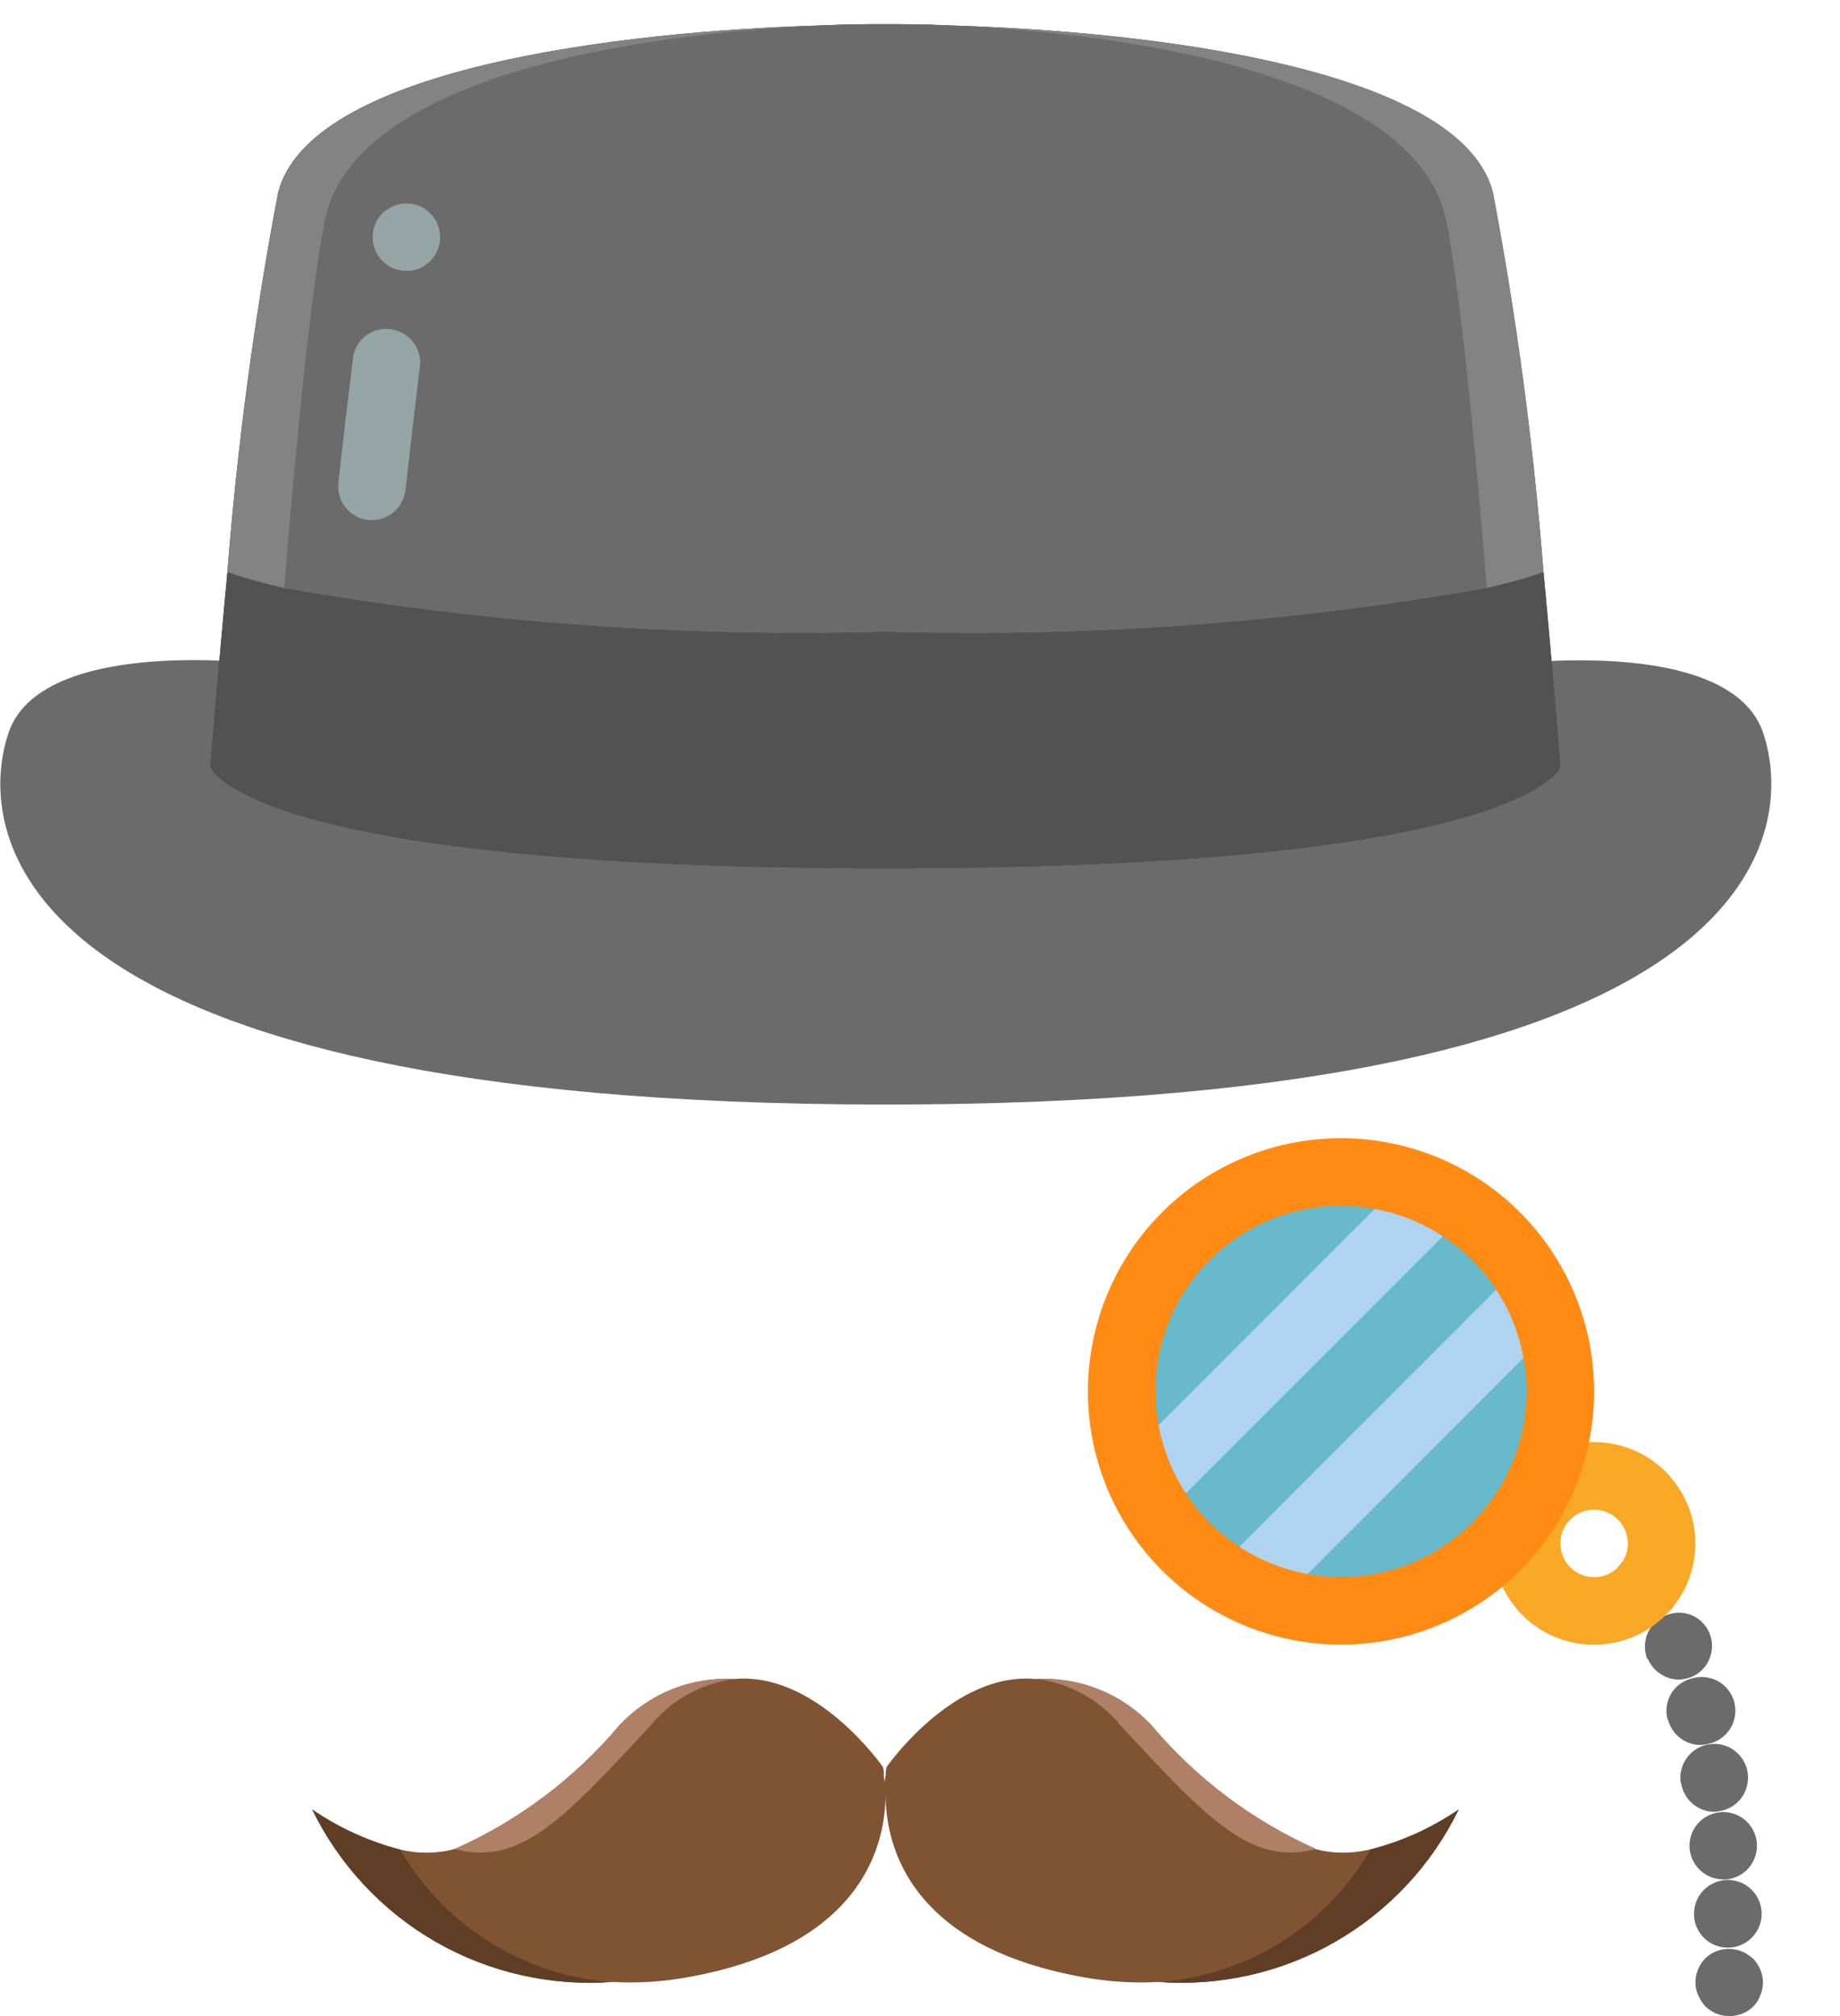<svg width="21" height="23" viewBox="0 0 21 23" fill="none" xmlns="http://www.w3.org/2000/svg">
<path d="M16.65 20.643C16.342 21.275 15.852 21.801 15.242 22.152C14.633 22.502 13.932 22.662 13.23 22.611H13.218C12.926 22.627 12.632 22.607 12.344 22.553C10.603 22.237 10.195 21.305 10.122 20.704C10.112 20.626 10.107 20.547 10.107 20.469C10.107 20.547 10.102 20.626 10.092 20.704C10.019 21.304 9.611 22.237 7.87 22.553C7.582 22.607 7.289 22.627 6.996 22.611H6.984C6.283 22.662 5.582 22.502 4.972 22.152C4.363 21.801 3.872 21.275 3.564 20.643C3.87 20.853 4.21 21.008 4.569 21.101C4.775 21.15 4.989 21.148 5.193 21.093C5.917 20.771 6.559 20.289 7.069 19.683C7.236 19.505 7.439 19.365 7.665 19.273C7.891 19.182 8.135 19.142 8.378 19.155C9.322 19.066 10.078 20.16 10.078 20.16C10.082 20.175 10.084 20.19 10.086 20.206C10.088 20.221 10.088 20.237 10.086 20.252C10.086 20.275 10.094 20.302 10.098 20.333C10.102 20.364 10.098 20.414 10.098 20.464C10.098 20.414 10.098 20.372 10.098 20.333C10.098 20.294 10.106 20.275 10.11 20.248C10.108 20.234 10.108 20.22 10.11 20.206C10.112 20.19 10.115 20.175 10.118 20.16C10.118 20.16 10.877 19.066 11.818 19.155C12.062 19.142 12.305 19.182 12.531 19.273C12.758 19.365 12.961 19.505 13.127 19.683C13.638 20.289 14.279 20.771 15.003 21.093C15.207 21.148 15.422 21.15 15.627 21.101C15.993 21.01 16.339 20.855 16.65 20.643Z" fill="#805333"/>
<path d="M19.735 23C19.684 23 19.634 22.991 19.587 22.971C19.541 22.952 19.498 22.924 19.462 22.888C19.428 22.85 19.401 22.807 19.381 22.761C19.36 22.715 19.349 22.665 19.35 22.615C19.351 22.513 19.391 22.415 19.462 22.342C19.507 22.298 19.563 22.266 19.623 22.249C19.684 22.231 19.748 22.229 19.809 22.242C19.835 22.245 19.86 22.253 19.883 22.265C19.907 22.273 19.929 22.285 19.948 22.3C19.97 22.313 19.991 22.329 20.01 22.346C20.08 22.42 20.12 22.517 20.121 22.619C20.12 22.669 20.11 22.719 20.09 22.765C20.073 22.813 20.045 22.856 20.009 22.892C19.973 22.928 19.93 22.956 19.882 22.973C19.835 22.991 19.785 23.001 19.735 23Z" fill="#6B6B6B"/>
<path d="M19.334 21.849C19.331 21.773 19.351 21.697 19.39 21.632C19.43 21.567 19.489 21.515 19.558 21.483C19.627 21.451 19.705 21.44 19.78 21.452C19.856 21.464 19.926 21.498 19.982 21.55C20.038 21.602 20.077 21.669 20.095 21.743C20.113 21.818 20.108 21.896 20.082 21.967C20.055 22.039 20.008 22.101 19.946 22.146C19.884 22.191 19.81 22.216 19.734 22.219H19.719C19.619 22.22 19.523 22.181 19.451 22.112C19.38 22.043 19.337 21.948 19.334 21.849ZM19.284 21.094C19.277 21.018 19.292 20.942 19.328 20.875C19.365 20.808 19.42 20.753 19.487 20.718C19.554 20.682 19.631 20.667 19.706 20.675C19.782 20.682 19.854 20.712 19.913 20.761C19.971 20.809 20.014 20.874 20.036 20.947C20.058 21.02 20.058 21.098 20.035 21.171C20.013 21.243 19.97 21.308 19.911 21.356C19.852 21.404 19.78 21.434 19.704 21.441H19.665C19.57 21.44 19.478 21.405 19.408 21.34C19.338 21.276 19.294 21.189 19.284 21.094ZM19.184 20.346C19.171 20.27 19.181 20.193 19.212 20.123C19.244 20.053 19.295 19.994 19.36 19.954C19.424 19.913 19.5 19.893 19.576 19.895C19.653 19.897 19.727 19.922 19.789 19.967C19.851 20.011 19.899 20.073 19.926 20.145C19.953 20.216 19.958 20.294 19.94 20.369C19.923 20.443 19.884 20.511 19.828 20.563C19.772 20.615 19.702 20.65 19.626 20.662C19.606 20.666 19.585 20.669 19.564 20.67C19.473 20.669 19.386 20.636 19.317 20.577C19.248 20.517 19.202 20.436 19.187 20.347L19.184 20.346ZM19.033 19.619C19.019 19.57 19.016 19.519 19.022 19.469C19.029 19.418 19.045 19.37 19.071 19.326C19.096 19.282 19.13 19.244 19.171 19.213C19.212 19.183 19.258 19.161 19.307 19.149C19.357 19.134 19.409 19.128 19.46 19.134C19.512 19.139 19.562 19.154 19.607 19.179C19.652 19.204 19.692 19.238 19.724 19.279C19.756 19.32 19.779 19.366 19.793 19.416C19.806 19.466 19.81 19.519 19.802 19.57C19.795 19.621 19.778 19.671 19.751 19.715C19.724 19.759 19.689 19.798 19.647 19.828C19.605 19.859 19.558 19.88 19.507 19.892C19.474 19.901 19.441 19.906 19.407 19.907C19.322 19.907 19.24 19.878 19.173 19.826C19.106 19.774 19.058 19.701 19.037 19.619H19.033ZM18.802 18.93C18.763 18.836 18.764 18.731 18.803 18.637C18.842 18.543 18.916 18.469 19.01 18.43C19.056 18.41 19.105 18.399 19.156 18.398C19.206 18.397 19.255 18.407 19.302 18.425C19.349 18.444 19.391 18.471 19.427 18.507C19.462 18.542 19.491 18.584 19.51 18.63C19.549 18.723 19.549 18.827 19.512 18.921C19.475 19.014 19.402 19.089 19.31 19.13C19.262 19.149 19.212 19.16 19.16 19.161C19.084 19.161 19.01 19.138 18.947 19.095C18.884 19.053 18.835 18.992 18.806 18.922L18.802 18.93Z" fill="#6B6B6B"/>
<path d="M18.784 18.486C18.733 18.486 18.683 18.477 18.636 18.457C18.589 18.438 18.546 18.41 18.51 18.374C18.475 18.337 18.447 18.294 18.426 18.247C18.409 18.2 18.4 18.151 18.399 18.101C18.399 18.044 18.411 17.987 18.435 17.935C18.459 17.884 18.495 17.838 18.539 17.801C18.582 17.765 18.634 17.739 18.689 17.725C18.745 17.711 18.803 17.709 18.859 17.72C18.915 17.731 18.968 17.755 19.014 17.789C19.059 17.823 19.097 17.866 19.124 17.917C19.151 17.967 19.166 18.023 19.169 18.08C19.171 18.137 19.161 18.194 19.139 18.247C19.122 18.295 19.094 18.338 19.058 18.374C19.022 18.41 18.979 18.438 18.931 18.455C18.885 18.475 18.835 18.485 18.784 18.486Z" fill="#6B6B6B"/>
<path d="M17.808 15.874C17.808 16.368 17.662 16.852 17.387 17.263C17.112 17.674 16.722 17.994 16.265 18.183C15.808 18.373 15.305 18.422 14.82 18.326C14.335 18.229 13.89 17.991 13.54 17.642C13.191 17.292 12.953 16.846 12.856 16.361C12.76 15.877 12.809 15.374 12.998 14.917C13.188 14.46 13.508 14.07 13.919 13.795C14.33 13.52 14.814 13.374 15.308 13.374C15.971 13.374 16.607 13.637 17.076 14.106C17.545 14.575 17.808 15.211 17.808 15.874Z" fill="#67B9CC"/>
<path d="M17.709 7.54C18.533 7.505 19.862 7.578 20.124 8.364C20.509 9.519 20.124 12.601 10.11 12.601C0.096 12.601 -0.29 9.52 0.096 8.364C0.358 7.582 1.683 7.505 2.507 7.536L17.709 7.54Z" fill="#6B6B6B"/>
<path d="M17.616 6.527C17.528 6.559 17.402 6.599 17.237 6.642C17.402 6.598 17.528 6.558 17.616 6.527C17.502 5.076 17.309 3.632 17.038 2.202C16.688 0.796 13.206 0.353 10.768 0.288C10.537 0.276 10.313 0.276 10.105 0.276C9.897 0.276 9.674 0.276 9.443 0.288C7.005 0.353 3.523 0.796 3.173 2.202C2.902 3.632 2.709 5.076 2.595 6.527C2.655 6.549 2.735 6.575 2.833 6.604C2.733 6.576 2.655 6.55 2.595 6.527C2.479 7.759 2.402 8.749 2.402 8.749C2.402 8.749 2.475 8.972 3.18 9.223C4.08 9.543 5.999 9.905 10.105 9.905C14.211 9.905 16.133 9.543 17.03 9.223C17.73 8.973 17.808 8.749 17.808 8.749C17.808 8.749 17.731 7.759 17.616 6.527ZM17.171 6.66L17.094 6.679L17.171 6.66ZM2.931 6.631L2.852 6.609L2.931 6.631ZM3.095 6.673L3.045 6.661L3.095 6.673ZM3.257 6.712L3.411 6.745L3.273 6.716L3.257 6.712ZM7.413 7.15C6.078 7.117 4.747 6.983 3.432 6.75C4.747 6.982 6.078 7.116 7.413 7.15ZM9.326 7.202L10.026 7.209C9.786 7.209 9.553 7.207 9.326 7.203V7.202ZM7.469 7.152L7.938 7.169C7.778 7.169 7.62 7.159 7.469 7.153V7.152ZM8.047 7.173L8.447 7.184L8.047 7.174V7.173ZM8.669 7.19L9.008 7.196L8.669 7.19ZM16.892 6.724L16.943 6.713H16.93L16.892 6.724Z" fill="#2C3E50"/>
<path d="M17.809 8.749C17.809 8.749 17.736 8.972 17.031 9.223C16.131 9.543 14.212 9.905 10.106 9.905C6 9.905 4.079 9.543 3.181 9.223C2.481 8.973 2.403 8.749 2.403 8.749C2.403 8.749 2.48 7.759 2.596 6.527C2.819 6.605 3.047 6.668 3.278 6.716C5.507 7.101 7.769 7.266 10.03 7.209H10.184C12.445 7.266 14.706 7.101 16.935 6.716C17.166 6.668 17.394 6.605 17.617 6.527C17.732 7.759 17.809 8.749 17.809 8.749Z" fill="#525252"/>
<path d="M17.616 6.527C17.404 6.6 17.188 6.661 16.969 6.708C14.73 7.102 12.456 7.269 10.183 7.208H10.029C7.756 7.267 5.483 7.1 3.243 6.708C3.024 6.661 2.808 6.601 2.596 6.527C2.71 5.076 2.903 3.632 3.174 2.202C3.523 0.796 7.01 0.353 9.443 0.288C9.674 0.276 9.898 0.276 10.11 0.276C10.322 0.276 10.541 0.276 10.772 0.288C13.21 0.353 16.692 0.796 17.042 2.202C17.312 3.632 17.503 5.076 17.616 6.527Z" fill="#838383"/>
<path d="M16.969 6.708C14.73 7.102 12.456 7.269 10.183 7.208H10.029C7.756 7.267 5.483 7.1 3.243 6.708C3.374 5.102 3.543 3.365 3.705 2.522C4.028 0.896 7.198 0.376 9.443 0.288C9.679 0.276 9.898 0.276 10.106 0.276C10.314 0.276 10.537 0.276 10.768 0.288C13.014 0.376 16.179 0.896 16.507 2.522C16.673 3.365 16.838 5.102 16.969 6.708Z" fill="#6B6B6B"/>
<path d="M4.245 5.933H4.203C4.102 5.922 4.009 5.871 3.945 5.791C3.881 5.712 3.851 5.61 3.862 5.509C3.916 5.019 3.974 4.532 4.028 4.091C4.033 4.04 4.049 3.991 4.074 3.947C4.098 3.903 4.132 3.864 4.172 3.832C4.212 3.801 4.258 3.778 4.307 3.765C4.356 3.752 4.407 3.749 4.457 3.756C4.558 3.768 4.651 3.821 4.713 3.901C4.776 3.981 4.805 4.083 4.792 4.185C4.738 4.623 4.681 5.106 4.627 5.594C4.616 5.687 4.571 5.773 4.5 5.836C4.43 5.898 4.339 5.933 4.245 5.933Z" fill="#95A5A5"/>
<path d="M8.377 19.156C8.004 19.204 7.664 19.393 7.426 19.684C6.432 20.755 5.936 21.294 5.192 21.094C5.916 20.772 6.558 20.29 7.068 19.684C7.234 19.506 7.438 19.366 7.664 19.275C7.89 19.183 8.134 19.143 8.377 19.156Z" fill="#AF8066"/>
<path d="M6.982 22.611C6.281 22.662 5.58 22.502 4.97 22.152C4.36 21.801 3.87 21.275 3.562 20.643C3.868 20.853 4.208 21.008 4.567 21.101C4.816 21.53 5.166 21.892 5.587 22.155C6.008 22.419 6.487 22.575 6.982 22.611Z" fill="#603E26"/>
<path d="M16.647 20.643C16.339 21.275 15.849 21.801 15.239 22.152C14.629 22.503 13.928 22.662 13.227 22.611C13.722 22.575 14.201 22.419 14.622 22.156C15.043 21.892 15.393 21.53 15.642 21.101C16.001 21.008 16.341 20.853 16.647 20.643Z" fill="#603E26"/>
<path d="M15.021 21.093C14.278 21.293 13.781 20.754 12.787 19.683C12.549 19.392 12.209 19.203 11.836 19.155C12.08 19.142 12.323 19.183 12.549 19.274C12.775 19.365 12.979 19.505 13.145 19.683C13.655 20.289 14.297 20.771 15.021 21.093Z" fill="#AF8066"/>
<path d="M5.023 2.706C5.023 2.782 5.001 2.856 4.958 2.92C4.916 2.983 4.856 3.032 4.786 3.062C4.715 3.091 4.638 3.098 4.563 3.083C4.488 3.069 4.42 3.032 4.366 2.978C4.312 2.924 4.275 2.856 4.261 2.781C4.246 2.706 4.253 2.629 4.282 2.558C4.312 2.488 4.361 2.428 4.424 2.386C4.488 2.343 4.562 2.321 4.638 2.321C4.689 2.321 4.739 2.331 4.786 2.35C4.832 2.369 4.875 2.398 4.91 2.434C4.946 2.469 4.975 2.512 4.994 2.558C5.013 2.605 5.023 2.655 5.023 2.706Z" fill="#95A5A5"/>
<path d="M13.056 17.354C12.98 17.354 12.906 17.331 12.842 17.289C12.779 17.247 12.73 17.186 12.701 17.116C12.672 17.046 12.664 16.968 12.679 16.894C12.694 16.819 12.73 16.751 12.784 16.697L16.127 13.354C16.199 13.281 16.297 13.241 16.4 13.241C16.502 13.241 16.6 13.281 16.672 13.354C16.744 13.426 16.785 13.524 16.785 13.626C16.785 13.729 16.744 13.827 16.672 13.899L13.328 17.243C13.256 17.314 13.158 17.354 13.056 17.354Z" fill="#B0D3F0"/>
<path d="M14.211 18.509C14.135 18.509 14.06 18.486 13.997 18.444C13.933 18.402 13.884 18.341 13.855 18.271C13.826 18.201 13.818 18.123 13.833 18.048C13.848 17.973 13.885 17.905 13.939 17.851L17.282 14.508C17.355 14.436 17.453 14.395 17.555 14.395C17.657 14.395 17.755 14.436 17.827 14.508C17.899 14.58 17.94 14.678 17.94 14.78C17.94 14.883 17.899 14.981 17.827 15.053L14.484 18.396C14.412 18.468 14.314 18.509 14.211 18.509Z" fill="#B0D3F0"/>
<path d="M18.194 18.764C17.965 18.764 17.742 18.697 17.552 18.57C17.361 18.443 17.213 18.262 17.125 18.051C17.038 17.84 17.015 17.607 17.059 17.383C17.104 17.159 17.214 16.953 17.375 16.791C17.537 16.629 17.743 16.519 17.967 16.474C18.192 16.43 18.424 16.452 18.635 16.54C18.846 16.627 19.027 16.775 19.154 16.966C19.281 17.156 19.349 17.379 19.349 17.608C19.349 17.76 19.32 17.91 19.262 18.05C19.203 18.191 19.118 18.318 19.011 18.425C18.904 18.533 18.776 18.618 18.636 18.676C18.496 18.734 18.346 18.764 18.194 18.764ZM18.194 17.223C18.118 17.223 18.044 17.245 17.98 17.288C17.917 17.33 17.867 17.39 17.838 17.46C17.809 17.531 17.802 17.608 17.817 17.683C17.831 17.758 17.868 17.826 17.922 17.88C17.976 17.934 18.044 17.971 18.119 17.985C18.194 18 18.271 17.993 18.341 17.964C18.412 17.934 18.472 17.885 18.514 17.822C18.556 17.759 18.579 17.684 18.579 17.608C18.579 17.506 18.538 17.408 18.466 17.336C18.394 17.264 18.296 17.223 18.194 17.223Z" fill="#F9A826"/>
<path d="M15.305 18.763C14.734 18.763 14.175 18.593 13.7 18.276C13.225 17.959 12.855 17.507 12.636 16.979C12.417 16.451 12.36 15.871 12.472 15.31C12.583 14.75 12.858 14.235 13.262 13.831C13.666 13.427 14.181 13.152 14.741 13.04C15.302 12.929 15.883 12.986 16.411 13.205C16.939 13.423 17.39 13.794 17.707 14.269C18.025 14.744 18.194 15.303 18.194 15.874C18.194 16.253 18.119 16.629 17.974 16.979C17.829 17.33 17.616 17.648 17.348 17.917C17.08 18.185 16.761 18.398 16.411 18.543C16.06 18.688 15.684 18.763 15.305 18.763ZM15.305 13.756C14.886 13.756 14.477 13.88 14.128 14.113C13.78 14.346 13.508 14.676 13.348 15.063C13.188 15.45 13.146 15.876 13.228 16.287C13.309 16.698 13.511 17.075 13.807 17.372C14.104 17.668 14.481 17.869 14.892 17.951C15.303 18.033 15.729 17.991 16.116 17.831C16.503 17.67 16.833 17.399 17.066 17.051C17.299 16.702 17.423 16.293 17.423 15.874C17.423 15.312 17.2 14.774 16.802 14.377C16.405 13.98 15.867 13.757 15.305 13.757V13.756Z" fill="#FF8B14"/>
</svg>
